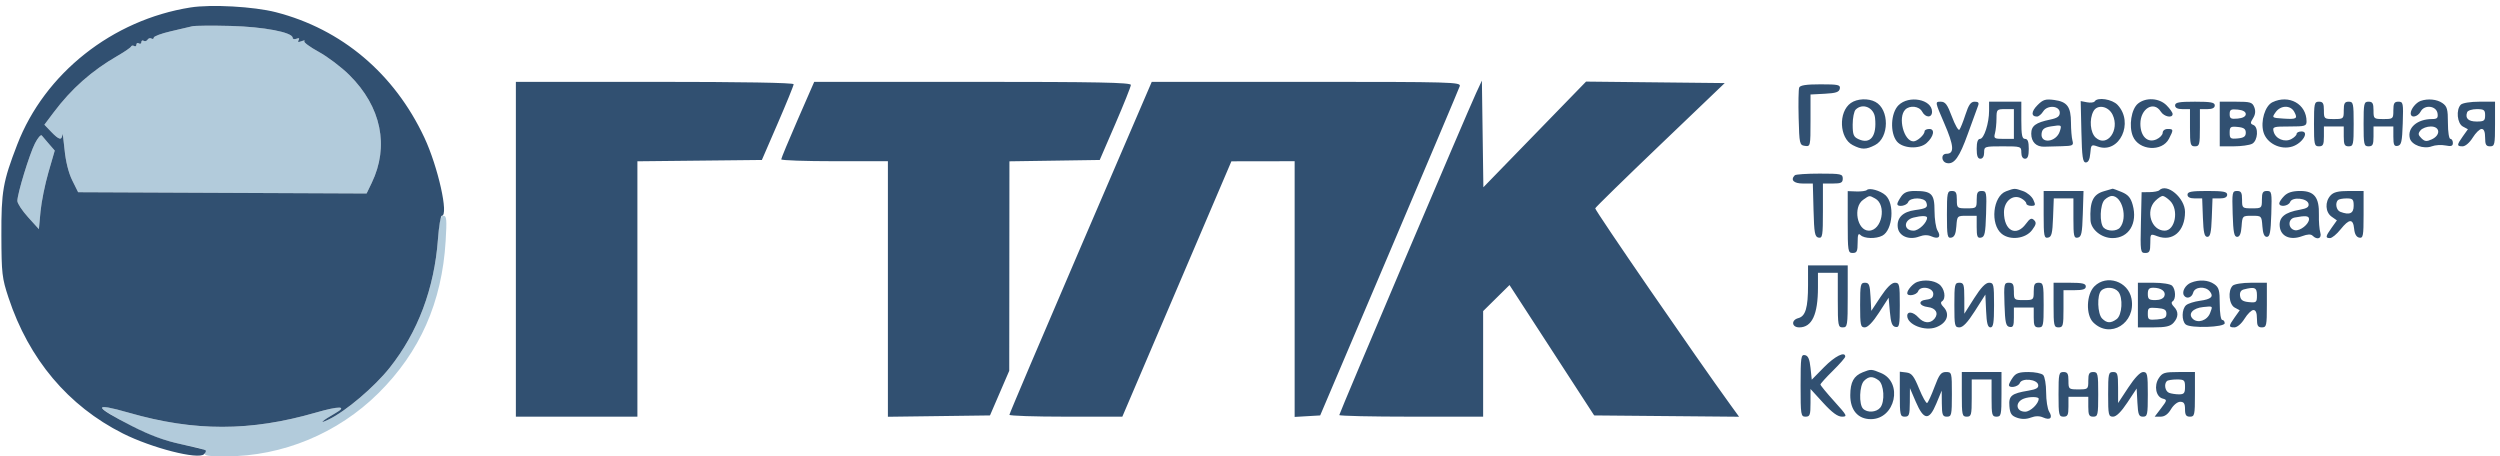 <svg xmlns="http://www.w3.org/2000/svg" width="1008" height="184" viewBox="0 0 1008 184" version="1.1"><path d="M 77.500 10.593 C 76.400 10.859, 72.463 11.783, 68.750 12.646 C 65.037 13.509, 62 14.644, 62 15.167 C 62 15.690, 61.581 15.859, 61.069 15.543 C 60.557 15.226, 59.851 15.432, 59.500 16 C 59.149 16.568, 58.443 16.774, 57.931 16.457 C 57.419 16.141, 57 16.385, 57 17 C 57 17.615, 56.550 17.840, 56 17.500 C 55.450 17.160, 55 17.385, 55 18 C 55 18.615, 54.588 18.864, 54.085 18.553 C 53.582 18.242, 53.020 18.345, 52.835 18.781 C 52.651 19.217, 50.250 20.869, 47.500 22.451 C 37.017 28.481, 28.824 35.731, 21.572 45.393 L 17.899 50.285 20.637 53.143 C 23.790 56.434, 24.943 56.718, 25.140 54.250 C 25.217 53.288, 25.611 55.972, 26.017 60.215 C 26.481 65.069, 27.634 69.704, 29.127 72.715 L 31.500 77.500 89.657 77.758 L 147.814 78.016 149.869 73.758 C 157.023 58.935, 153.741 43.043, 140.886 30.271 C 137.691 27.097, 132.134 22.889, 128.536 20.919 C 124.938 18.950, 122.320 17.014, 122.717 16.617 C 123.114 16.219, 122.591 16.220, 121.555 16.617 C 120.254 17.117, 119.893 16.982, 120.388 16.181 C 120.856 15.425, 120.566 15.229, 119.552 15.618 C 118.698 15.946, 118 15.779, 118 15.246 C 118 13.031, 106.366 10.803, 93 10.458 C 85.575 10.267, 78.600 10.327, 77.500 10.593 M 14.098 57.809 C 11.867 62.182, 7 78.094, 7 81.015 C 7 82, 8.952 84.963, 11.338 87.598 L 15.677 92.390 16.333 85.324 C 16.694 81.438, 18.134 74.310, 19.533 69.484 L 22.075 60.709 19.803 58.105 C 18.553 56.672, 17.222 55.109, 16.846 54.631 C 16.470 54.153, 15.233 55.583, 14.098 57.809 M 176.583 96.417 C 175.124 116.285, 168.487 133.964, 157.113 148.277 C 150.938 156.047, 139.484 165.767, 132.531 169.136 C 128.136 171.266, 129.845 169.637, 135.175 166.615 C 140.339 163.688, 136.922 163.585, 127.265 166.378 C 100.956 173.986, 78.361 174.002, 52.043 166.432 C 37.736 162.317, 37.538 163.422, 51.259 170.818 C 60.480 175.789, 66.316 177.850, 77.324 180.023 C 81.650 180.877, 83.008 181.536, 82.605 182.586 C 82.162 183.740, 83.719 184, 91.074 184 C 113.887 184, 136.218 174.750, 152.583 158.523 C 169.335 141.912, 178.185 121.901, 179.680 97.250 C 180.211 88.491, 180.081 87, 178.788 87 C 177.592 87, 177.129 88.980, 176.583 96.417" stroke="none" fill="#b2cbdb" fill-rule="evenodd"/><path d="M 76.798 3.010 C 45.273 8.017, 18.017 29.587, 6.949 58.289 C 1.164 73.289, 0.495 77.131, 0.557 95 C 0.611 110.318, 0.816 112.109, 3.425 120 C 11.635 144.834, 27.496 163.676, 49.533 174.772 C 61.191 180.642, 79.963 185.437, 82.266 183.134 C 82.871 182.529, 83.160 181.827, 82.908 181.574 C 82.655 181.322, 78.185 180.199, 72.974 179.080 C 66.254 177.636, 60.500 175.512, 53.181 171.772 C 37.493 163.756, 37.151 162.149, 52.043 166.432 C 78.361 174.002, 100.956 173.986, 127.265 166.378 C 136.922 163.585, 140.339 163.688, 135.175 166.615 C 129.845 169.637, 128.136 171.266, 132.531 169.136 C 139.484 165.767, 150.938 156.047, 157.113 148.277 C 168.487 133.964, 175.124 116.285, 176.583 96.417 C 176.963 91.238, 177.662 87, 178.137 87 C 181.020 87, 176.609 67.228, 171.107 55.488 C 159 29.652, 137.781 11.740, 111.198 4.915 C 102.341 2.641, 85.126 1.688, 76.798 3.010 M 77.500 10.593 C 76.400 10.859, 72.463 11.783, 68.750 12.646 C 65.037 13.509, 62 14.644, 62 15.167 C 62 15.690, 61.581 15.859, 61.069 15.543 C 60.557 15.226, 59.851 15.432, 59.500 16 C 59.149 16.568, 58.443 16.774, 57.931 16.457 C 57.419 16.141, 57 16.385, 57 17 C 57 17.615, 56.550 17.840, 56 17.500 C 55.450 17.160, 55 17.385, 55 18 C 55 18.615, 54.588 18.864, 54.085 18.553 C 53.582 18.242, 53.020 18.345, 52.835 18.781 C 52.651 19.217, 50.250 20.869, 47.500 22.451 C 37.017 28.481, 28.824 35.731, 21.572 45.393 L 17.899 50.285 20.637 53.143 C 23.790 56.434, 24.943 56.718, 25.140 54.250 C 25.217 53.288, 25.611 55.972, 26.017 60.215 C 26.481 65.069, 27.634 69.704, 29.127 72.715 L 31.500 77.500 89.657 77.758 L 147.814 78.016 149.869 73.758 C 157.023 58.935, 153.741 43.043, 140.886 30.271 C 137.691 27.097, 132.134 22.889, 128.536 20.919 C 124.938 18.950, 122.320 17.014, 122.717 16.617 C 123.114 16.219, 122.591 16.220, 121.555 16.617 C 120.254 17.117, 119.893 16.982, 120.388 16.181 C 120.856 15.425, 120.566 15.229, 119.552 15.618 C 118.698 15.946, 118 15.779, 118 15.246 C 118 13.031, 106.366 10.803, 93 10.458 C 85.575 10.267, 78.600 10.327, 77.500 10.593 M 208 100.500 L 208 168 232.500 168 L 257 168 257 116.517 L 257 65.034 282.093 64.767 L 307.186 64.500 313.593 49.709 C 317.117 41.574, 320 34.487, 320 33.959 C 320 33.358, 299.077 33, 264 33 L 208 33 208 100.500 M 321.636 48.250 C 317.976 56.638, 314.986 63.837, 314.991 64.250 C 314.996 64.662, 324.675 65, 336.500 65 L 358 65 358 116.520 L 358 168.041 378.580 167.770 L 399.161 167.500 403.044 158.500 L 406.927 149.500 406.964 107.273 L 407 65.045 425.205 64.773 L 443.410 64.500 449.674 50 C 453.119 42.025, 455.952 34.938, 455.969 34.250 C 455.993 33.263, 442.579 33, 392.146 33 L 328.291 33 321.636 48.250 M 435.685 99.750 C 419.899 136.463, 406.987 166.838, 406.992 167.250 C 406.996 167.662, 417.243 168, 429.761 168 L 452.522 168 474.511 116.519 L 496.500 65.039 509.250 65.019 L 522 65 522 116.552 L 522 168.105 527.148 167.802 L 532.297 167.500 560.152 102 C 575.472 65.975, 588.260 35.712, 588.571 34.750 C 589.104 33.096, 585.713 33, 526.760 33 L 464.386 33 435.685 99.750 M 595.175 37.500 C 591.577 45.236, 540 166.620, 540 167.352 C 540 167.708, 553.050 168, 569 168 L 598 168 598 146.716 L 598 125.432 603.318 120.180 L 608.636 114.928 625.702 141.214 L 642.769 167.500 671.981 167.765 L 701.193 168.031 697.736 163.265 C 683.907 144.202, 642.948 84.672, 643.194 83.994 C 643.362 83.532, 655.179 71.981, 669.454 58.327 L 695.408 33.500 667.454 33.200 L 639.500 32.899 618.798 54.200 L 598.097 75.500 597.798 54 L 597.500 32.500 595.175 37.500 M 725.433 35.314 C 725.156 36.037, 725.057 41.550, 725.214 47.564 C 725.488 58.044, 725.594 58.513, 727.750 58.820 C 729.961 59.134, 730 58.957, 730 48.619 L 730 38.100 735.740 37.800 C 740.268 37.563, 741.551 37.130, 741.814 35.750 C 742.109 34.200, 741.221 34, 734.042 34 C 728.269 34, 725.792 34.378, 725.433 35.314 M 746.261 41.529 C 741.135 45.120, 741.593 55.704, 746.997 58.498 C 750.647 60.386, 752.355 60.385, 756.013 58.493 C 761.776 55.513, 761.865 44.139, 756.150 41.080 C 753.275 39.542, 748.810 39.745, 746.261 41.529 M 765.455 42.455 C 762.339 45.570, 761.986 53.527, 764.809 57.012 C 767.156 59.911, 773.929 60.280, 776.816 57.666 C 779.706 55.051, 780.293 52, 777.906 52 C 776.858 52, 776 52.418, 776 52.929 C 776 54.326, 773.044 57, 771.500 57 C 767.626 57, 765.120 47.280, 768.200 44.200 C 770.059 42.341, 773.813 42.782, 775 45 C 776.369 47.558, 779 47.596, 779 45.057 C 779 40.053, 769.652 38.257, 765.455 42.455 M 821.522 42.387 C 818.967 44.942, 818.876 47, 821.318 47 C 821.979 47, 823.098 46.072, 823.807 44.938 C 825.516 42.201, 830.500 42.586, 830.500 45.455 C 830.500 46.915, 829.534 47.611, 826.690 48.202 C 820.751 49.436, 819 50.736, 819 53.913 C 819 57.223, 821.011 59.235, 824.228 59.146 C 825.478 59.111, 828.680 59.024, 831.343 58.953 C 835.794 58.833, 836.140 58.647, 835.607 56.661 C 835.288 55.472, 835.021 52.224, 835.014 49.441 C 834.996 43.051, 833.493 41.010, 828.291 40.312 C 824.749 39.837, 823.773 40.136, 821.522 42.387 M 844.583 40.866 C 844.289 41.342, 842.898 41.512, 841.492 41.243 L 838.936 40.755 839.218 53.127 C 839.451 63.333, 839.763 65.500, 841 65.500 C 842.006 65.500, 842.601 64.289, 842.806 61.822 C 843.102 58.269, 843.207 58.176, 845.888 59.111 C 854.561 62.134, 860.535 49.456, 853.810 42.298 C 851.637 39.984, 845.697 39.063, 844.583 40.866 M 862.048 41.760 C 859.337 43.956, 858.260 50.799, 859.974 54.938 C 862.366 60.713, 871.732 61.353, 874.535 55.932 C 876.427 52.273, 876.390 52, 874 52 C 872.876 52, 872 52.667, 872 53.521 C 872 54.358, 870.877 55.555, 869.504 56.180 C 865.926 57.810, 863 54.992, 863 49.916 C 863 43.772, 868.437 40.525, 871.232 45 C 872.533 47.082, 876 47.777, 876 45.955 C 876 45.380, 874.895 43.805, 873.545 42.455 C 870.585 39.494, 865.245 39.172, 862.048 41.760 M 916.243 41.223 C 913.265 42.660, 911.391 48.860, 912.616 53.227 C 913.900 57.804, 919.579 60.624, 924.347 59.051 C 928.401 57.712, 931.230 53, 927.979 53 C 926.890 53, 926 53.434, 926 53.965 C 926 54.495, 925.043 55.442, 923.874 56.068 C 921.161 57.520, 917.491 55.987, 916.732 53.085 C 916.219 51.120, 916.586 51, 923.094 51 C 929.389 51, 930 50.819, 930 48.950 C 930 41.956, 922.944 37.993, 916.243 41.223 M 976 40.694 C 974.094 41.375, 972 43.991, 972 45.691 C 972 47.745, 974.811 47.222, 976.032 44.940 C 977.577 42.053, 982.376 42.625, 982.820 45.750 C 983.078 47.569, 982.660 48, 980.635 48 C 974.632 48, 970.544 51.538, 971.652 55.775 C 972.358 58.477, 977.239 60.240, 980.537 58.986 C 981.891 58.471, 984.349 58.320, 986 58.650 C 988.349 59.120, 989 58.897, 989 57.625 C 989 56.731, 988.550 56, 988 56 C 987.437 56, 987 53.186, 987 49.557 C 987 44.032, 986.683 42.891, 984.777 41.557 C 982.579 40.017, 978.905 39.656, 976 40.694 M 783.927 49.713 C 787.870 58.816, 788.099 62, 784.810 62 C 782.479 62, 782.673 65.313, 785.031 65.767 C 787.957 66.331, 790.047 63.399, 793.421 54 C 795.297 48.775, 797.142 43.712, 797.523 42.750 C 798.043 41.432, 797.714 41, 796.187 41 C 794.625 41, 793.770 42.204, 792.457 46.250 C 791.521 49.138, 790.424 51.863, 790.020 52.307 C 789.617 52.751, 788.267 50.388, 787.021 47.057 C 785.152 42.058, 784.354 41, 782.455 41 C 780.165 41, 780.173 41.046, 783.927 49.713 M 802 44.634 C 802 49.659, 799.959 56, 798.342 56 C 797.443 56, 797 57.321, 797 60 C 797 62.889, 797.417 64, 798.500 64 C 799.433 64, 800 63.056, 800 61.500 C 800 59.056, 800.167 59, 807.500 59 C 814.833 59, 815 59.056, 815 61.500 C 815 63.056, 815.567 64, 816.500 64 C 817.583 64, 818 62.889, 818 60 C 818 57.111, 817.583 56, 816.500 56 C 815.300 56, 815 54.500, 815 48.500 L 815 41 808.500 41 L 802 41 802 44.634 M 877 42.500 C 877 43.500, 878 44, 880 44 L 883 44 883 51.500 C 883 58.333, 883.178 59, 885 59 C 886.822 59, 887 58.333, 887 51.500 L 887 44 890 44 C 892 44, 893 43.500, 893 42.500 C 893 41.292, 891.444 41, 885 41 C 878.556 41, 877 41.292, 877 42.500 M 895 50 L 895 59 900.566 59 C 903.627 59, 907.002 58.534, 908.066 57.965 C 910.398 56.717, 910.740 51.221, 908.538 50.376 C 907.288 49.896, 907.274 49.501, 908.441 47.657 C 909.360 46.205, 909.521 44.765, 908.935 43.250 C 908.155 41.235, 907.382 41, 901.532 41 L 895 41 895 50 M 933 50 C 933 58.333, 933.148 59, 935 59 C 936.667 59, 937 58.333, 937 55 L 937 51 941 51 L 945 51 945 55 C 945 58.333, 945.333 59, 947 59 C 948.852 59, 949 58.333, 949 50 C 949 41.667, 948.852 41, 947 41 C 945.381 41, 945 41.667, 945 44.500 C 945 47.917, 944.905 48, 941 48 C 937.095 48, 937 47.917, 937 44.500 C 937 41.667, 936.619 41, 935 41 C 933.148 41, 933 41.667, 933 50 M 953 50 C 953 58.333, 953.148 59, 955 59 C 956.667 59, 957 58.333, 957 55 L 957 51 961 51 L 965 51 965 55.073 C 965 58.413, 965.315 59.086, 966.750 58.812 C 968.230 58.529, 968.545 57.130, 968.789 49.739 C 969.061 41.517, 968.957 41, 967.039 41 C 965.375 41, 965 41.644, 965 44.500 C 965 47.917, 964.905 48, 961 48 C 957.095 48, 957 47.917, 957 44.500 C 957 41.667, 956.619 41, 955 41 C 953.148 41, 953 41.667, 953 50 M 992.200 42.200 C 990.196 44.204, 990.721 49.780, 993.031 51.017 L 995.062 52.104 993.031 54.956 C 990.517 58.487, 990.503 59, 992.918 59 C 994.032 59, 995.744 57.532, 997 55.500 C 998.190 53.575, 999.801 52, 1000.582 52 C 1001.536 52, 1002 53.145, 1002 55.500 C 1002 58.333, 1002.381 59, 1004 59 C 1005.852 59, 1006 58.333, 1006 50 L 1006 41 999.700 41 C 996.133 41, 992.879 41.521, 992.200 42.200 M 748.200 44.200 C 747.540 44.860, 747 47.570, 747 50.221 C 747 54.325, 747.353 55.204, 749.374 56.124 C 754.167 58.309, 756.803 54.887, 756.018 47.500 C 755.575 43.337, 750.996 41.404, 748.200 44.200 M 844.067 44.874 C 842.313 48.153, 842.783 53.494, 845.004 55.504 C 849.532 59.601, 854.779 52.499, 851.814 46.286 C 850.124 42.744, 845.644 41.928, 844.067 44.874 M 917.530 45.250 C 915.962 47.479, 915.990 47.503, 920.581 47.809 C 926.029 48.173, 926.533 47.865, 925.046 45.086 C 923.556 42.302, 919.542 42.390, 917.530 45.250 M 804.986 47.750 C 804.979 49.813, 804.701 52.513, 804.370 53.750 C 803.816 55.817, 804.102 56, 807.883 56 L 812 56 812 50 L 812 44 808.500 44 C 805.125 44, 805 44.134, 804.986 47.750 M 899 46 C 899 47.797, 899.504 48.078, 902.250 47.813 C 904.333 47.613, 905.500 46.961, 905.500 46 C 905.500 45.039, 904.333 44.387, 902.250 44.187 C 899.504 43.922, 899 44.203, 899 46 M 994.754 45.250 C 993.860 47.681, 995.207 49, 998.583 49 C 1001.561 49, 1002 48.679, 1002 46.500 C 1002 44.325, 1001.560 44, 998.607 44 C 996.741 44, 995.007 44.563, 994.754 45.250 M 827 50.954 C 824.335 51.370, 823.424 52.038, 823.180 53.754 C 822.556 58.151, 829.099 57.413, 830.524 52.926 C 831.346 50.334, 831.265 50.289, 827 50.954 M 899 53.500 C 899 55.861, 899.329 56.095, 902.250 55.813 C 904.729 55.574, 905.500 55.025, 905.500 53.500 C 905.500 51.975, 904.729 51.426, 902.250 51.187 C 899.329 50.905, 899 51.139, 899 53.500 M 975.958 52.550 C 974.897 53.829, 974.956 54.385, 976.299 55.728 C 977.632 57.060, 978.385 57.146, 980.463 56.199 C 984.139 54.524, 983.908 51, 980.122 51 C 978.540 51, 976.666 51.698, 975.958 52.550 M 14.098 57.809 C 11.867 62.182, 7 78.094, 7 81.015 C 7 82, 8.952 84.963, 11.338 87.598 L 15.677 92.390 16.333 85.324 C 16.694 81.438, 18.134 74.310, 19.533 69.484 L 22.075 60.709 19.803 58.105 C 18.553 56.672, 17.222 55.109, 16.846 54.631 C 16.470 54.153, 15.233 55.583, 14.098 57.809 M 723.667 70.667 C 721.788 72.545, 723.228 74, 726.966 74 L 730.932 74 731.216 84.738 C 731.462 94.037, 731.735 95.521, 733.250 95.811 C 734.831 96.114, 735 95.080, 735 85.073 L 735 74 739 74 C 742.333 74, 743 73.667, 743 72 C 743 70.143, 742.333 70, 733.667 70 C 728.533 70, 724.033 70.300, 723.667 70.667 M 752.724 76.609 C 752.331 77.002, 750.432 77.265, 748.504 77.193 L 745 77.061 745 89.530 C 745 101.333, 745.107 102, 747 102 C 748.683 102, 749 101.333, 749 97.800 C 749 94.533, 749.267 93.867, 750.200 94.800 C 751.655 96.255, 756.443 96.368, 758.986 95.008 C 763.182 92.762, 763.996 82.108, 760.230 78.715 C 758.162 76.851, 753.727 75.607, 752.724 76.609 M 808.851 77.129 C 803.502 79.089, 802.350 90.436, 807.108 94.289 C 810.503 97.037, 816.741 96.252, 819.347 92.747 C 820.995 90.532, 821.148 89.751, 820.130 88.747 C 819.117 87.748, 818.465 88.047, 816.850 90.250 C 812.908 95.626, 808 93.041, 808 85.589 C 808 81.122, 811.615 78.189, 814.933 79.964 C 816.070 80.573, 817 81.505, 817 82.035 C 817 82.566, 817.890 83, 818.979 83 C 820.715 83, 820.821 82.701, 819.841 80.550 C 819.227 79.202, 817.369 77.627, 815.713 77.050 C 812.253 75.844, 812.361 75.842, 808.851 77.129 M 848.273 77.113 C 843.883 78.381, 842.529 81.319, 842.889 88.795 C 843.071 92.555, 847.322 96, 851.780 96 C 858.349 96, 861.957 90.051, 859.903 82.609 C 859.104 79.719, 858.070 78.509, 855.463 77.420 C 853.594 76.639, 851.937 76.041, 851.782 76.090 C 851.627 76.140, 850.048 76.600, 848.273 77.113 M 870.618 76.716 C 870.224 77.109, 868.462 77.447, 866.701 77.466 L 863.500 77.500 863.219 89.750 C 862.950 101.487, 863.023 102, 864.969 102 C 866.664 102, 867 101.353, 867 98.087 C 867 94.208, 867.025 94.183, 869.824 95.240 C 876.033 97.583, 881 93.243, 881 85.473 C 881 79.827, 873.680 73.653, 870.618 76.716 M 766.557 79.223 C 765.701 80.445, 765 81.795, 765 82.223 C 765 83.648, 768.777 83.023, 769.362 81.500 C 770.136 79.483, 775.877 79.517, 776.655 81.543 C 777.459 83.639, 776.829 84.079, 772.123 84.710 C 767.214 85.369, 764.737 87.841, 765.175 91.643 C 765.583 95.179, 769.669 96.941, 773.825 95.372 C 775.666 94.677, 777.315 94.661, 778.799 95.323 C 781.629 96.586, 782.774 95.469, 781.212 92.968 C 780.545 91.901, 780 88.337, 780 85.049 C 780 78.182, 778.844 77, 772.122 77 C 769.113 77, 767.725 77.554, 766.557 79.223 M 785 86.573 C 785 95.151, 785.182 96.112, 786.750 95.815 C 788.027 95.573, 788.583 94.335, 788.807 91.241 C 789.113 87.022, 789.136 87, 793.057 87 L 797 87 797 91.573 C 797 95.390, 797.290 96.091, 798.750 95.812 C 800.240 95.527, 800.543 94.107, 800.788 86.239 C 801.059 77.516, 800.961 77, 799.038 77 C 797.376 77, 797 77.645, 797 80.500 C 797 83.917, 796.905 84, 793 84 C 789.095 84, 789 83.917, 789 80.500 C 789 77.667, 788.619 77, 787 77 C 785.139 77, 785 77.667, 785 86.573 M 824 86.573 C 824 95.151, 824.182 96.112, 825.750 95.812 C 827.206 95.535, 827.549 94.177, 827.792 87.739 L 828.084 80 832.042 80 L 836 80 836 88.073 C 836 95.223, 836.200 96.108, 837.750 95.812 C 839.240 95.527, 839.543 94.107, 839.788 86.239 L 840.075 77 832.038 77 L 824 77 824 86.573 M 882 78.500 C 882 79.495, 882.995 80, 884.958 80 L 887.916 80 888.208 87.750 C 888.438 93.842, 888.821 95.500, 890 95.500 C 891.179 95.500, 891.562 93.842, 891.792 87.750 L 892.084 80 895.042 80 C 897.005 80, 898 79.495, 898 78.500 C 898 77.292, 896.444 77, 890 77 C 883.556 77, 882 77.292, 882 78.500 M 900.212 86.250 C 900.443 93.678, 900.795 95.500, 902 95.500 C 903.050 95.500, 903.592 94.224, 903.807 91.250 C 904.113 87.032, 904.144 87, 908 87 C 911.856 87, 911.887 87.032, 912.193 91.250 C 912.408 94.224, 912.950 95.500, 914 95.500 C 915.205 95.500, 915.557 93.678, 915.788 86.250 C 916.059 77.516, 915.961 77, 914.038 77 C 912.376 77, 912 77.645, 912 80.500 C 912 83.917, 911.905 84, 908 84 C 904.095 84, 904 83.917, 904 80.500 C 904 77.645, 903.624 77, 901.962 77 C 900.039 77, 899.941 77.516, 900.212 86.250 M 921 79 C 919.900 80.100, 919 81.450, 919 82 C 919 83.622, 922.732 83.142, 923.386 81.436 C 924.222 79.257, 930.367 79.884, 930.804 82.193 C 931.044 83.460, 930.164 84.055, 927.312 84.555 C 921.198 85.629, 918.831 87.593, 919.191 91.294 C 919.586 95.348, 923.453 97.023, 928.244 95.214 C 930.341 94.422, 931.753 94.353, 932.408 95.008 C 934.330 96.930, 936.279 96.148, 935.544 93.750 C 935.165 92.513, 934.912 89.320, 934.981 86.656 C 935.165 79.608, 933.138 77, 927.477 77 C 924.333 77, 922.404 77.596, 921 79 M 939.655 78.829 C 937.336 81.391, 937.564 85.581, 940.119 87.371 L 942.239 88.856 940.119 91.832 C 937.614 95.351, 937.511 96, 939.457 96 C 940.259 96, 942.171 94.425, 943.707 92.500 C 947.187 88.140, 948.783 88.064, 949.187 92.242 C 949.393 94.377, 950.097 95.597, 951.250 95.815 C 952.818 96.112, 953 95.150, 953 86.573 L 953 77 947.155 77 C 942.762 77, 940.899 77.454, 939.655 78.829 M 751.223 80.557 C 747.031 83.492, 748.781 93, 753.512 93 C 758.820 93, 760.833 82.587, 756.023 80.012 C 753.640 78.737, 753.856 78.712, 751.223 80.557 M 848.571 80.571 C 846.700 82.442, 846.449 90.049, 848.200 91.800 C 849.766 93.366, 853.478 93.338, 854.780 91.750 C 857.959 87.872, 855.677 79, 851.500 79 C 850.754 79, 849.436 79.707, 848.571 80.571 M 869 81 C 864.912 85.088, 867.413 93, 872.794 93 C 877.055 93, 878.599 84.599, 875 81 C 873.900 79.900, 872.550 79, 872 79 C 871.450 79, 870.100 79.900, 869 81 M 942.667 80.667 C 941.431 81.903, 941.988 84.781, 943.582 85.393 C 947.318 86.827, 949 86.084, 949 83 C 949 80.373, 948.648 80, 946.167 80 C 944.608 80, 943.033 80.300, 942.667 80.667 M 771.500 87.732 C 767.411 88.753, 767.451 93, 771.550 93 C 773.645 93, 777 89.784, 777 87.777 C 777 86.943, 774.732 86.924, 771.500 87.732 M 925.191 87.714 C 922.374 88.252, 922.479 92.285, 925.324 92.827 C 927.394 93.222, 931 90.374, 931 88.345 C 931 87.011, 929.641 86.863, 925.191 87.714 M 729 114.935 C 729 124.095, 727.996 127.506, 725.077 128.270 C 722.094 129.050, 722.398 132, 725.461 132 C 730.584 132, 733 126.832, 733 115.875 L 733 110 737 110 L 741 110 741 121 C 741 131.333, 741.121 132, 743 132 C 744.893 132, 745 131.333, 745 119.500 L 745 107 737 107 L 729 107 729 114.935 M 773 113.694 C 771.346 114.285, 769 116.923, 769 118.191 C 769 119.676, 772.777 119.023, 773.387 117.433 C 774.308 115.033, 779.500 115.939, 779.500 118.500 C 779.500 119.949, 778.726 120.589, 776.691 120.822 C 773.172 121.226, 773.673 123.384, 777.386 123.822 C 780.555 124.196, 781.764 126.374, 779.989 128.513 C 778.276 130.578, 775.645 130.370, 773.500 128 C 771.429 125.712, 769 125.358, 769 127.345 C 769 130.892, 776.079 133.681, 780.660 131.939 C 785.141 130.235, 786.401 126.543, 783.492 123.635 C 782.558 122.701, 782.368 121.891, 782.992 121.505 C 784.801 120.387, 784.061 116.156, 781.777 114.557 C 779.579 113.017, 775.905 112.656, 773 113.694 M 844.455 115.455 C 841.216 118.693, 840.943 126.943, 843.975 129.975 C 850.773 136.773, 861.270 130.287, 859.421 120.430 C 858.106 113.420, 849.388 110.522, 844.455 115.455 M 883.389 113.980 C 881.131 114.892, 879.632 117.596, 880.556 119.090 C 881.552 120.702, 883.751 120.059, 884.290 118 C 884.915 115.607, 889.143 115.263, 890.964 117.456 C 892.719 119.572, 891.587 120.658, 886.985 121.275 C 884.750 121.575, 882.264 122.366, 881.461 123.033 C 879.652 124.534, 879.549 129.381, 881.295 130.830 C 883.226 132.433, 897 131.984, 897 130.319 C 897 129.594, 896.550 129, 896 129 C 895.437 129, 895 126.186, 895 122.557 C 895 117.032, 894.683 115.891, 892.777 114.557 C 890.359 112.863, 886.709 112.638, 883.389 113.980 M 750 123 C 750 131.159, 750.177 132, 751.890 132 C 753.102 132, 755.164 129.856, 757.640 126.020 L 761.500 120.039 762 125.761 C 762.386 130.173, 762.901 131.558, 764.250 131.815 C 765.812 132.111, 766 131.174, 766 123.073 C 766 114.682, 765.850 114, 764.010 114 C 762.699 114, 760.738 115.936, 758.260 119.676 L 754.500 125.352 754.200 119.676 C 753.943 114.818, 753.619 114, 751.950 114 C 750.161 114, 750 114.743, 750 123 M 788 123 C 788 131.392, 788.138 132, 790.040 132 C 791.463 132, 793.352 130, 796.290 125.384 L 800.500 118.769 800.796 125.384 C 801.019 130.370, 801.450 132, 802.546 132 C 803.710 132, 804 130.208, 804 123 C 804 114.629, 803.858 114, 801.975 114 C 800.580 114, 798.715 115.946, 795.984 120.250 L 792.019 126.500 792.010 120.250 C 792.001 114.670, 791.786 114, 790 114 C 788.148 114, 788 114.667, 788 123 M 808.211 122.739 C 808.455 130.130, 808.770 131.529, 810.250 131.812 C 811.685 132.086, 812 131.413, 812 128.073 L 812 124 816 124 L 820 124 820 128 C 820 131.333, 820.333 132, 822 132 C 823.852 132, 824 131.333, 824 123 C 824 114.667, 823.852 114, 822 114 C 820.381 114, 820 114.667, 820 117.500 C 820 120.917, 819.905 121, 816 121 C 812.095 121, 812 120.917, 812 117.500 C 812 114.644, 811.625 114, 809.961 114 C 808.043 114, 807.939 114.517, 808.211 122.739 M 828 123 C 828 131.333, 828.148 132, 830 132 C 831.822 132, 832 131.333, 832 124.500 L 832 117 836.500 117 C 839.833 117, 841 116.611, 841 115.500 C 841 114.321, 839.611 114, 834.500 114 L 828 114 828 123 M 862 123 L 862 132 868.345 132 C 873.222 132, 875.073 131.577, 876.345 130.171 C 878.404 127.896, 878.455 125.598, 876.492 123.635 C 875.558 122.701, 875.368 121.891, 875.992 121.505 C 877.381 120.647, 877.259 116.659, 875.800 115.200 C 875.121 114.521, 871.867 114, 868.300 114 L 862 114 862 123 M 900.200 115.200 C 898.196 117.204, 898.721 122.780, 901.031 124.017 L 903.062 125.104 901.031 127.956 C 898.517 131.487, 898.503 132, 900.918 132 C 902.032 132, 903.744 130.532, 905 128.500 C 906.190 126.575, 907.801 125, 908.582 125 C 909.536 125, 910 126.145, 910 128.500 C 910 131.333, 910.381 132, 912 132 C 913.852 132, 914 131.333, 914 123 L 914 114 907.700 114 C 904.133 114, 900.879 114.521, 900.200 115.200 M 847.200 117.200 C 845.449 118.951, 845.700 126.558, 847.571 128.429 C 849.491 130.348, 851.053 130.413, 853.433 128.673 C 855.651 127.050, 856.082 120.008, 854.107 117.629 C 852.519 115.716, 848.908 115.492, 847.200 117.200 M 866 118.500 C 866 120.617, 866.465 121, 869.031 121 C 870.888 121, 872.301 120.380, 872.677 119.399 C 873.395 117.528, 871.444 116.037, 868.250 116.015 C 866.513 116.003, 866 116.570, 866 118.500 M 904.692 116.701 C 903.508 117.007, 902.990 117.917, 903.192 119.335 C 903.424 120.966, 904.301 121.577, 906.750 121.813 C 909.778 122.105, 910 121.917, 910 119.063 C 910 115.931, 909.140 115.548, 904.692 116.701 M 888.324 123.799 C 884.185 124.212, 882.104 126.533, 884.092 128.520 C 886.091 130.520, 889.952 129.255, 891.105 126.225 C 892.224 123.282, 892.356 123.398, 888.324 123.799 M 866 126.500 C 866 128.917, 866.292 129.097, 869.750 128.810 C 872.730 128.564, 873.500 128.089, 873.500 126.500 C 873.500 124.911, 872.730 124.436, 869.750 124.190 C 866.292 123.903, 866 124.083, 866 126.500 M 726 155.427 C 726 167.333, 726.106 168, 728 168 C 729.761 168, 730 167.333, 730 162.419 L 730 156.839 735.100 162.419 C 738.671 166.326, 740.945 168, 742.684 168 C 744.994 168, 744.777 167.568, 739.584 161.830 C 736.513 158.436, 734 155.381, 734 155.042 C 734 154.703, 736.250 152.209, 739 149.500 C 741.750 146.791, 744 144.221, 744 143.788 C 744 141.516, 739.844 143.591, 735.462 148.050 L 730.500 153.100 730 148.309 C 729.632 144.786, 729.037 143.429, 727.750 143.185 C 726.159 142.883, 726 143.992, 726 155.427 M 751.091 150.090 C 747.424 151.556, 746.067 154.026, 746.032 159.295 C 745.992 165.346, 749.112 169, 754.320 169 C 764.196 169, 767.445 154.173, 758.397 150.392 C 754.580 148.798, 754.347 148.788, 751.091 150.090 M 766 158.934 C 766 167.333, 766.147 168, 768 168 C 769.763 168, 770.005 167.320, 770.040 162.250 L 770.080 156.500 772.446 162 C 775.670 169.497, 777.819 169.700, 780.697 162.781 L 782.895 157.500 782.947 162.750 C 782.993 167.316, 783.261 168, 785 168 C 786.852 168, 787 167.333, 787 159 C 787 150.190, 786.950 150, 784.622 150 C 782.630 150, 781.878 150.979, 779.992 156.021 C 778.754 159.333, 777.421 162.240, 777.030 162.481 C 776.640 162.723, 775.177 160.126, 773.780 156.710 C 771.673 151.559, 770.793 150.446, 768.620 150.184 L 766 149.867 766 158.934 M 791 159 C 791 167.333, 791.148 168, 793 168 C 794.822 168, 795 167.333, 795 160.500 L 795 153 799 153 L 803 153 803 160.500 C 803 167.333, 803.178 168, 805 168 C 806.852 168, 807 167.333, 807 159 L 807 150 799 150 L 791 150 791 159 M 811.557 152.223 C 810.701 153.445, 810 154.795, 810 155.223 C 810 156.683, 813.784 156.004, 814.386 154.436 C 815.212 152.285, 821.366 152.880, 821.796 155.153 C 822.033 156.402, 821.058 156.980, 817.805 157.519 C 810.987 158.649, 809.842 159.593, 810.194 163.797 C 810.443 166.780, 811.020 167.645, 813.286 168.437 C 815.134 169.083, 816.999 169.061, 818.825 168.372 C 820.666 167.677, 822.315 167.661, 823.799 168.323 C 826.629 169.586, 827.774 168.469, 826.212 165.968 C 825.545 164.901, 825 161.411, 825 158.214 C 825 155.016, 824.460 151.860, 823.800 151.200 C 823.140 150.540, 820.466 150, 817.857 150 C 814.089 150, 812.793 150.457, 811.557 152.223 M 830 159 C 830 167.333, 830.148 168, 832 168 C 833.667 168, 834 167.333, 834 164 L 834 160 838 160 L 842 160 842 164 C 842 167.333, 842.333 168, 844 168 C 845.852 168, 846 167.333, 846 159 C 846 150.667, 845.852 150, 844 150 C 842.381 150, 842 150.667, 842 153.500 C 842 156.917, 841.905 157, 838 157 C 834.095 157, 834 156.917, 834 153.500 C 834 150.667, 833.619 150, 832 150 C 830.148 150, 830 150.667, 830 159 M 850 159 C 850 167.318, 850.151 168, 851.990 168 C 853.301 168, 855.262 166.064, 857.740 162.324 L 861.500 156.648 861.800 162.324 C 862.057 167.182, 862.381 168, 864.050 168 C 865.839 168, 866 167.257, 866 159 C 866 150.874, 865.818 150, 864.129 150 C 862.941 150, 860.756 152.279, 858.138 156.250 L 854.018 162.500 854.009 156.250 C 854.001 150.670, 853.786 150, 852 150 C 850.148 150, 850 150.667, 850 159 M 870.413 152.493 C 868.407 155.554, 869.272 159.997, 872.014 160.714 C 873.830 161.189, 873.794 161.404, 871.350 164.608 L 868.763 168 871.166 168 C 872.775 168, 874.154 167.009, 875.341 165 C 876.343 163.304, 877.958 162, 879.057 162 C 880.549 162, 881 162.696, 881 165 C 881 167.333, 881.444 168, 883 168 C 884.852 168, 885 167.333, 885 159 L 885 150 878.523 150 C 872.723 150, 871.875 150.260, 870.413 152.493 M 751.571 153.571 C 749.700 155.442, 749.449 163.049, 751.200 164.800 C 752.908 166.508, 756.519 166.284, 758.107 164.371 C 760.082 161.992, 759.651 154.950, 757.433 153.327 C 755.053 151.587, 753.491 151.652, 751.571 153.571 M 873.667 153.667 C 872.431 154.903, 872.988 157.781, 874.582 158.393 C 875.452 158.727, 877.252 159, 878.582 159 C 880.602 159, 881 158.506, 881 156 C 881 153.267, 880.704 153, 877.667 153 C 875.833 153, 874.033 153.300, 873.667 153.667 M 816 160.729 C 812.361 162.114, 812.766 166, 816.550 166 C 818.645 166, 822 162.784, 822 160.777 C 822 159.897, 818.265 159.867, 816 160.729" stroke="none" fill="#315071" fill-rule="evenodd"/></svg>